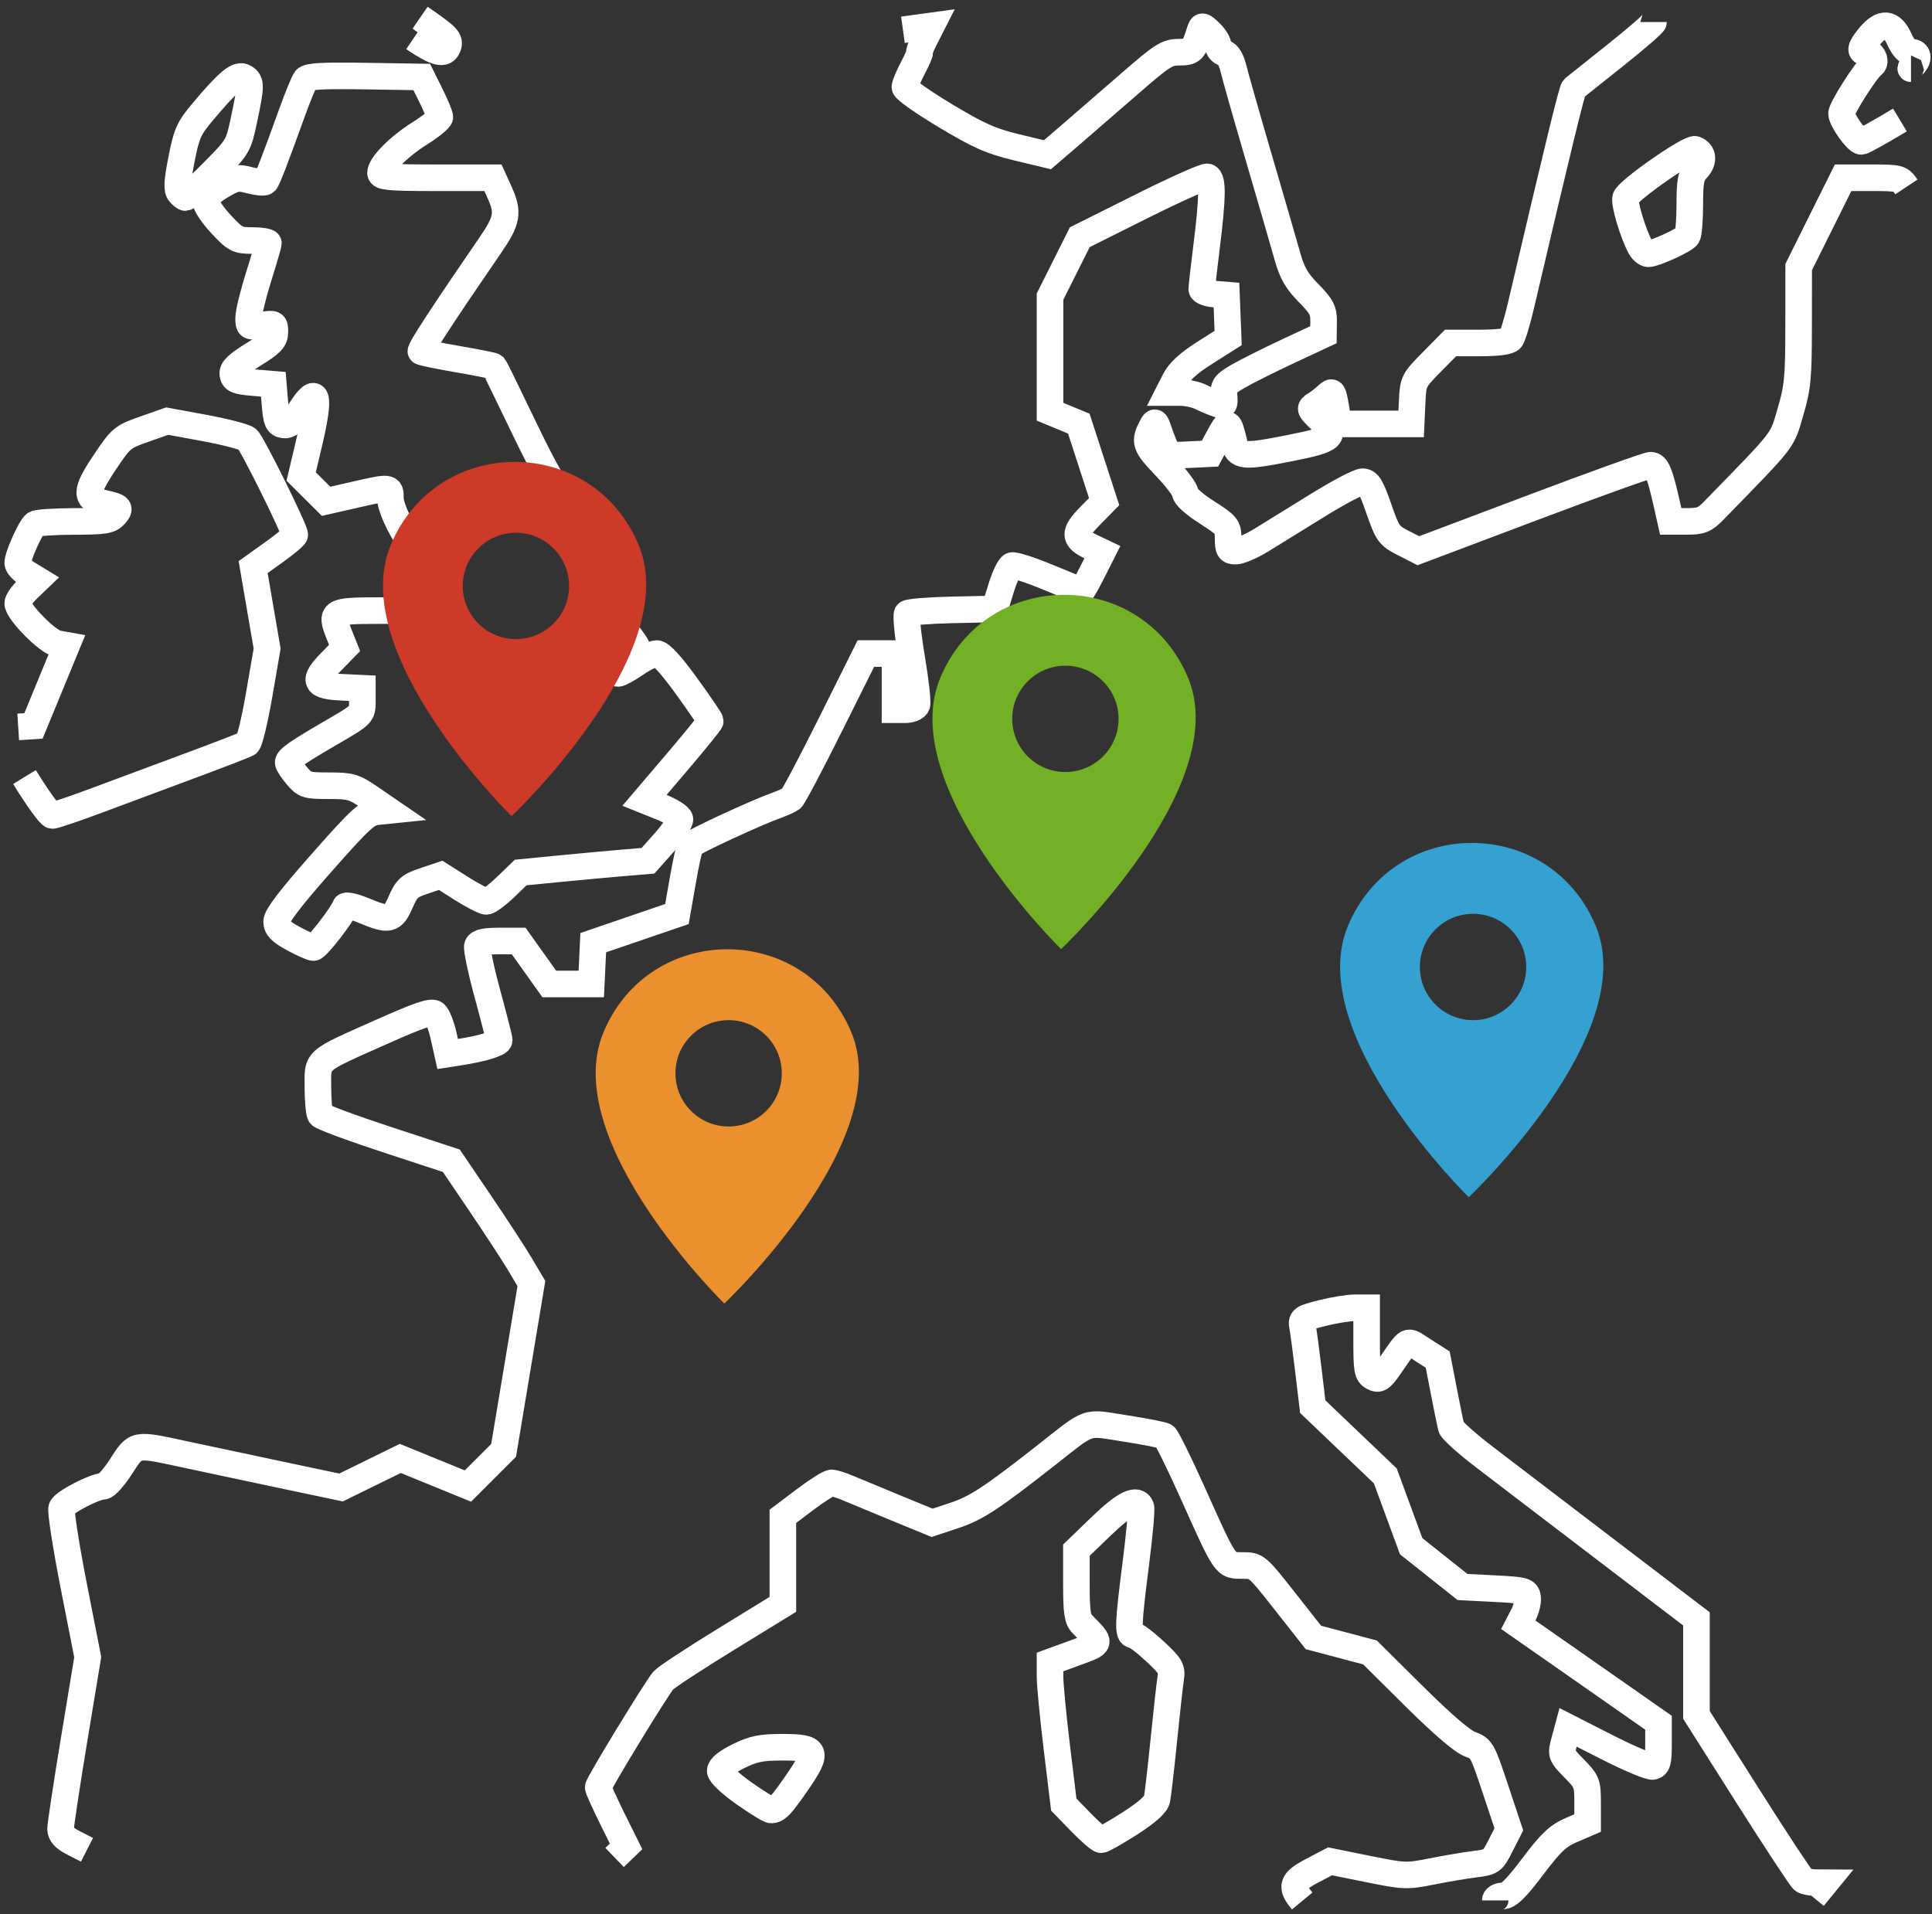 <svg width="218" height="216" viewBox="0 0 218 216" fill="none" xmlns="http://www.w3.org/2000/svg">
<rect x="0" y="0" width="218" height="216" fill="#333333" stroke="none"/>
<path d="M9.815 208.749L8.326 207.988C7.263 207.445 6.837 206.99 6.836 206.396C6.835 205.939 7.524 201.39 8.366 196.288L9.899 187.012L8.31 178.905C7.436 174.447 6.828 170.519 6.959 170.176C7.203 169.539 10.672 167.731 11.676 167.719C11.983 167.715 12.88 166.706 13.67 165.478C15.351 162.864 15.172 162.898 20.83 164.119C23.061 164.601 27.947 165.64 31.687 166.429L38.487 167.863L41.828 166.222L45.168 164.582L48.983 166.141L52.797 167.7L54.81 165.688L56.824 163.676L58.392 154.264L59.96 144.852L58.73 142.769C58.054 141.623 56.022 138.504 54.214 135.838L50.928 130.99L43.676 128.61C39.687 127.301 36.3 126.043 36.15 125.814C35.999 125.585 35.874 124.184 35.871 122.702C35.864 119.464 35.423 119.848 43.068 116.441C47.327 114.543 48.695 114.08 49.087 114.406C49.365 114.638 49.8 115.754 50.053 116.887L50.513 118.945L52.028 118.707C54.474 118.322 56.333 117.75 56.333 117.382C56.333 117.194 55.733 114.84 55 112.151C54.267 109.463 53.759 107.022 53.872 106.729C54.018 106.347 54.713 106.194 56.302 106.194H58.528L60.254 108.618L61.98 111.042H64.349H66.717L66.828 108.711L66.939 106.381L71.661 104.765L76.383 103.149L77.026 99.466C77.38 97.44 77.778 95.607 77.91 95.393C78.136 95.026 85.356 91.681 87.779 90.822C88.393 90.604 89.076 90.285 89.297 90.113C89.518 89.942 91.499 86.191 93.7 81.778L97.7 73.754H99.345H100.99V76.924V80.093H102.118C102.77 80.093 103.335 79.86 103.457 79.542C103.573 79.239 103.31 76.863 102.871 74.263C102.433 71.663 102.21 69.4 102.376 69.233C102.542 69.067 104.83 68.883 107.461 68.825L112.243 68.72L112.962 66.371C113.358 65.079 113.902 63.936 114.172 63.833C114.441 63.729 116.294 64.325 118.289 65.157C120.284 65.989 121.978 66.67 122.054 66.67C122.129 66.67 122.685 65.689 123.289 64.49L124.387 62.31L123.097 61.694C121.152 60.765 121.129 60.135 122.972 58.254L124.587 56.605L123.158 52.206L121.728 47.806L120.104 47.134L118.481 46.461V39.965V33.469L120.159 30.121L121.837 26.772L128.811 23.284C132.647 21.365 135.995 19.869 136.25 19.959C136.866 20.175 136.842 22.245 136.16 27.719C135.855 30.172 135.604 32.378 135.602 32.622C135.601 32.867 136.227 33.118 136.995 33.182L138.39 33.297L138.485 35.721L138.58 38.145L135.934 39.822C134.092 40.989 133.071 41.925 132.575 42.898L131.863 44.297H133.191C133.922 44.297 134.972 44.528 135.525 44.809C136.077 45.091 136.909 45.438 137.372 45.582C138.138 45.819 138.205 45.733 138.116 44.641C138.029 43.571 138.2 43.334 139.693 42.467C140.614 41.932 143.16 40.657 145.35 39.633L149.332 37.772L149.351 36.293C149.366 35.026 149.124 34.566 147.655 33.072C146.321 31.715 145.795 30.804 145.277 28.957C144.912 27.653 143.483 22.727 142.102 18.01C140.72 13.293 139.412 8.696 139.194 7.794C138.942 6.749 138.556 6.091 138.129 5.98C137.761 5.883 137.46 5.518 137.46 5.167C137.46 4.817 137.046 4.14 136.539 3.663C135.664 2.839 135.608 2.831 135.393 3.505C134.677 5.747 134.534 5.891 133.019 5.891C131.681 5.891 131.141 6.239 127.368 9.527C125.073 11.526 122.069 14.13 120.692 15.312L118.187 17.462L114.705 16.624C111.823 15.931 110.439 15.316 106.665 13.052C104.158 11.548 102.106 10.101 102.106 9.838C102.106 9.574 102.52 8.578 103.026 7.625C103.532 6.671 103.864 5.891 103.763 5.891C103.662 5.891 103.92 5.223 104.336 4.406L105.092 2.921L103.487 3.142L101.883 3.362M204.626 214.124L205.984 212.463L204.936 212.457C204.359 212.454 203.701 212.328 203.473 212.178C203.246 212.027 200.441 207.768 197.24 202.714L191.421 193.524V188.105V182.686L189.095 180.915C185.573 178.234 176.292 171.15 173.528 169.034C172.181 168.003 169.467 165.929 167.496 164.426C165.526 162.923 163.84 161.412 163.749 161.07C163.659 160.727 163.28 158.868 162.906 156.937L162.226 153.427L160.542 152.351C158.649 151.142 159.067 150.935 156.787 154.21C155.829 155.586 155.578 155.75 154.942 155.409C154.285 155.056 154.206 154.618 154.206 151.299V147.583H152.887C152.162 147.583 150.495 147.853 149.183 148.183C146.914 148.754 146.807 148.831 146.986 149.768C147.089 150.31 147.387 152.549 147.648 154.745L148.123 158.737L152.217 162.645L156.312 166.553L157.771 170.52L159.23 174.488L162.126 176.79L165.022 179.091L168.638 179.277C172.005 179.451 172.263 179.52 172.371 180.277C172.434 180.725 172.224 181.6 171.903 182.222L171.319 183.354L174.578 185.629C176.371 186.88 179.931 189.368 182.489 191.157L187.141 194.41V196.813C187.141 198.802 187.029 199.237 186.492 199.341C186.135 199.41 183.839 198.446 181.39 197.199L176.937 194.932L176.522 196.477C176.113 197.998 176.13 198.046 177.623 199.57C179.067 201.044 179.14 201.229 179.14 203.425V205.731L177.3 206.523C175.786 207.176 175.016 207.904 172.951 210.635C171.064 213.131 170.228 213.954 169.581 213.954C169.104 213.954 168.72 214.18 168.72 214.46M146.935 214.527C145.576 212.886 145.763 212.316 148.051 211.116L150.083 210.05L154.347 210.914C158.448 211.746 158.723 211.757 161.526 211.199C163.129 210.88 165.328 210.507 166.413 210.371C168.325 210.132 168.415 210.068 169.319 208.281L170.251 206.438L168.734 201.879C167.265 197.462 167.176 197.305 165.875 196.833C165.014 196.522 162.743 194.573 159.557 191.411L154.583 186.476L151.392 185.631L148.201 184.787L145.006 180.727C141.823 176.682 141.805 176.667 140.202 176.667C138.213 176.667 138.332 176.839 134.663 168.656C133.102 165.172 131.643 162.21 131.421 162.073C131.2 161.936 129.194 161.542 126.964 161.198C122.314 160.48 123.219 160.168 117.922 164.322C111.832 169.099 110.132 170.209 107.642 171.033L105.177 171.849L101.13 170.188C98.904 169.274 96.46 168.26 95.699 167.936C94.938 167.611 94.095 167.345 93.826 167.345C93.556 167.345 92.211 168.194 90.836 169.231L88.337 171.116V176.084V181.052L81.874 185.021C78.319 187.205 75.159 189.28 74.851 189.634C74.064 190.539 67.497 201.308 67.497 201.694C67.497 201.869 68.205 203.441 69.07 205.189L70.643 208.367L69.349 209.615M215.108 21.096C214.444 20.096 214.308 20.061 211.194 20.061H207.968L205.462 25.098L202.957 30.135L202.949 36.75C202.942 42.677 202.846 43.692 202.021 46.508C201.031 49.888 201.495 49.291 193.387 57.611C192.353 58.672 191.94 58.839 190.354 58.839H188.518L188.077 56.882C187.285 53.362 186.927 52.5 186.258 52.5C185.906 52.5 179.865 54.671 172.832 57.325L160.045 62.149L158.335 61.275C156.721 60.449 156.566 60.231 155.574 57.383C154.712 54.907 154.383 54.365 153.746 54.365C153.318 54.365 151.028 55.569 148.657 57.04C146.285 58.512 143.433 60.273 142.32 60.955C141.206 61.637 139.908 62.195 139.436 62.195C138.688 62.195 138.576 62.01 138.576 60.772C138.576 59.428 138.443 59.264 136.157 57.804C134.729 56.892 133.738 55.998 133.738 55.623C133.738 55.273 132.722 53.927 131.479 52.63C129.164 50.214 129.05 49.853 130.037 48.026C130.288 47.56 130.384 47.592 130.605 48.212C131.805 51.576 131.634 51.429 134.192 51.307L136.529 51.195L137.531 49.335C138.572 47.401 138.634 47.421 139.233 49.89C139.642 51.575 140.185 51.631 145.643 50.55C150.515 49.586 150.905 49.199 148.923 47.29C147.757 46.166 147.73 46.083 148.405 45.667C148.797 45.426 149.405 44.956 149.756 44.622C150.355 44.053 150.416 44.136 150.719 45.927L151.043 47.84H155.137H159.23L159.34 45.416C159.449 43.021 159.476 42.967 161.561 40.848L163.673 38.704H166.895C169.03 38.704 170.241 38.547 170.483 38.238C170.684 37.982 171.202 36.262 171.634 34.416C175.777 16.721 177.378 10.147 177.589 9.967C177.725 9.85 179.805 8.192 182.21 6.283C184.615 4.374 186.583 2.666 186.583 2.488M214.383 13.543C212.173 14.872 210.214 15.959 210.029 15.959C209.51 15.959 207.795 13.544 207.795 12.813C207.795 12.202 210.566 7.854 211.291 7.327C211.782 6.971 211.26 5.891 210.598 5.891C209.779 5.891 209.892 5.365 210.991 4.055C212.366 2.418 213.467 2.533 214.307 4.4C214.739 5.359 215.224 5.891 215.666 5.891C216.447 5.891 216.574 6.64 215.908 7.308C215.662 7.554 215.537 7.756 215.631 7.756M2.763 87.69C4.226 90.074 5.64 92.025 5.904 92.025C6.167 92.025 8.37 91.282 10.797 90.374C13.225 89.466 17.974 87.698 21.351 86.446C24.729 85.194 27.683 84.049 27.916 83.902C28.149 83.755 28.745 81.286 29.241 78.415L30.142 73.195L29.352 68.596L28.563 63.997L30.911 62.317C32.203 61.394 33.26 60.511 33.26 60.355C33.26 59.731 28.434 49.992 27.909 49.555C27.599 49.297 25.438 48.734 23.108 48.304L18.871 47.521L16.297 48.426C13.794 49.306 13.668 49.412 11.77 52.247C9.585 55.51 9.584 56.333 11.766 56.802C13.515 57.178 13.659 57.34 12.945 58.131C12.393 58.741 11.759 58.84 8.362 58.845C6.193 58.848 4.22 58.977 3.977 59.132C3.472 59.454 2 62.733 2 63.537C2 63.83 2.5 64.375 3.11 64.747L4.22 65.423L3.11 66.489C2.5 67.075 2 67.793 2 68.083C2 69.019 5.362 72.436 6.479 72.635L7.525 72.822L5.651 77.371L3.776 81.92L2.054 82.032M46.673 4.307C49.199 6.005 50.162 6.249 50.531 5.285C50.841 4.477 50.51 4.131 47.398 2M121.955 205.629L120.032 203.647L119.257 197.259C118.83 193.746 118.481 190.125 118.481 189.214V187.556L121.281 186.533C124.365 185.406 124.331 185.536 122.112 183.271C121.573 182.722 121.458 181.925 121.458 178.77V174.936L124.23 172.259C126.903 169.679 128.323 168.986 128.735 170.06C128.835 170.323 128.579 173.182 128.165 176.413C127.286 183.276 127.242 184.495 127.877 184.504C128.133 184.508 129.231 185.339 130.316 186.351C132.095 188.009 132.271 188.312 132.095 189.42C131.988 190.097 131.637 193.251 131.316 196.429C130.994 199.608 130.649 202.596 130.548 203.069C130.427 203.638 129.394 204.551 127.493 205.772C125.913 206.786 124.454 207.614 124.249 207.613C124.044 207.612 123.012 206.719 121.955 205.629ZM83.943 202.37C82.387 201.271 81.266 200.211 81.266 199.838C81.266 199.429 82.014 198.827 83.321 198.185C85.029 197.346 85.874 197.175 88.32 197.175C92.193 197.175 92.379 197.628 89.948 201.147C88.13 203.777 87.689 204.244 87.013 204.254C86.797 204.257 85.416 203.409 83.943 202.37ZM185.075 27.854C184.24 26.293 183.231 22.893 183.433 22.323C183.744 21.441 190.664 16.62 191.279 16.856C192.21 17.215 192.294 18.197 191.468 19.078C190.791 19.8 190.675 20.378 190.671 23.067C190.667 24.797 190.542 26.399 190.391 26.626C190.074 27.106 186.724 28.637 185.99 28.637C185.716 28.637 185.304 28.285 185.075 27.854ZM33.074 105.904C31.646 105.123 31.213 104.679 31.213 103.998C31.213 103.387 32.781 101.334 36.237 97.421C40.687 92.382 41.41 91.717 42.563 91.599L43.866 91.466L41.824 90.067C39.932 88.772 39.587 88.669 37.112 88.669C34.588 88.669 34.39 88.607 33.479 87.522C32.949 86.891 32.516 86.228 32.516 86.048C32.516 85.612 33.543 84.902 37.54 82.578C40.868 80.643 40.889 80.622 40.889 79.15V77.669L38.544 77.558C35.493 77.413 35.246 76.838 37.323 74.717L38.883 73.125L38.264 71.576C37.243 69.02 37.431 68.907 42.687 68.907H47.299L47.752 66.017C48.001 64.428 48.293 62.75 48.401 62.288C48.563 61.601 48.44 61.448 47.721 61.444C47.238 61.441 46.668 61.315 46.453 61.164C45.636 60.59 44.052 57.352 44.052 56.256C44.052 54.907 44.083 54.911 39.959 55.851L36.795 56.572L35.389 55.173L33.983 53.774L34.92 49.801C36.167 44.511 35.796 43.304 33.865 46.369C33.064 47.639 32.596 48.037 32.004 47.952C31.323 47.855 31.187 47.528 31.027 45.602L30.841 43.365L28.608 43.179C26.734 43.022 26.358 42.872 26.27 42.246C26.19 41.682 26.751 41.139 28.582 40.009C30.603 38.763 31.003 38.348 31.014 37.488C31.027 36.494 30.976 36.466 29.539 36.697C28.091 36.929 28.05 36.906 28.056 35.862C28.06 35.272 28.562 33.203 29.173 31.265C29.783 29.327 30.283 27.607 30.283 27.443C30.283 27.279 29.468 27.145 28.473 27.145C26.784 27.145 26.548 27.022 24.938 25.297C23.989 24.28 23.212 23.121 23.212 22.722C23.212 22.251 23.826 21.635 24.958 20.97C26.542 20.04 26.845 19.983 28.215 20.352C29.045 20.575 29.824 20.643 29.946 20.503C30.186 20.224 31.048 17.991 32.922 12.789C33.587 10.944 34.293 9.22 34.492 8.959C34.766 8.6 36.405 8.509 41.221 8.586L47.587 8.688L48.607 10.739C49.167 11.867 49.628 12.977 49.63 13.207C49.632 13.436 48.625 14.258 47.392 15.033C45.005 16.532 42.936 18.613 42.936 19.514C42.936 19.973 43.956 20.061 49.28 20.061H55.625L56.343 21.645C57.41 24.001 57.263 24.85 55.291 27.717C50.034 35.362 47.332 39.505 47.495 39.669C47.596 39.769 49.461 40.156 51.641 40.528C53.82 40.9 55.665 41.271 55.741 41.353C55.817 41.434 57.329 44.521 59.101 48.212C61.441 53.088 62.763 55.383 63.934 56.602C65.396 58.125 65.694 58.779 67.155 63.687C68.561 68.408 68.968 69.329 70.364 70.951C71.243 71.973 71.963 73.028 71.963 73.294C71.963 73.561 71.377 74.126 70.66 74.549C69.39 75.3 68.957 75.991 69.756 75.991C69.975 75.991 70.884 75.488 71.777 74.873C72.669 74.257 73.717 73.754 74.105 73.754C74.571 73.754 75.719 75.01 77.48 77.445C78.949 79.474 80.15 81.239 80.15 81.365C80.15 81.492 78.479 83.558 76.436 85.956L72.722 90.317L74.667 91.1C75.738 91.531 76.66 92.128 76.718 92.427C76.775 92.726 75.988 93.909 74.968 95.055L73.114 97.139L70.213 97.382C68.617 97.516 65.385 97.814 63.031 98.044L58.752 98.463L57.064 100.091C56.136 100.987 55.15 101.72 54.872 101.72C54.594 101.72 53.321 101.058 52.043 100.25L49.72 98.779L47.847 99.411C46.179 99.972 45.889 100.236 45.2 101.813C44.303 103.868 43.925 103.954 41.057 102.76C39.97 102.308 39.026 102.098 38.961 102.295C38.663 103.19 35.76 106.939 35.37 106.931C35.13 106.926 34.097 106.464 33.074 105.904ZM20.268 21.778C19.939 21.381 19.989 20.483 20.479 17.983C21.054 15.054 21.306 14.488 22.865 12.63C25.775 9.162 26.86 8.271 27.598 8.747C28.356 9.236 28.351 9.642 27.528 13.535C26.907 16.479 26.86 16.557 24.041 19.408C22.469 20.997 21.074 22.298 20.94 22.298C20.807 22.298 20.504 22.064 20.268 21.778Z" stroke="white" stroke-width="3"/>
<path fill-rule="evenodd" clip-rule="evenodd" d="M96.065 116.507C101.153 128.734 81.728 147.108 81.728 147.108C81.728 147.108 63.003 128.734 68.091 116.507C73.298 103.996 90.859 103.996 96.065 116.507ZM82.215 127.124C85.529 127.124 88.215 124.437 88.215 121.124C88.215 117.81 85.529 115.124 82.215 115.124C78.901 115.124 76.215 117.81 76.215 121.124C76.215 124.437 78.901 127.124 82.215 127.124Z" fill="#EB902E"/>
<path fill-rule="evenodd" clip-rule="evenodd" d="M180.065 104.507C185.153 116.734 165.728 135.108 165.728 135.108C165.728 135.108 147.003 116.734 152.091 104.507C157.298 91.996 174.859 91.996 180.065 104.507ZM166.215 115.124C169.529 115.124 172.215 112.437 172.215 109.124C172.215 105.81 169.529 103.124 166.215 103.124C162.901 103.124 160.215 105.81 160.215 109.124C160.215 112.437 162.901 115.124 166.215 115.124Z" fill="#35A1D1"/>
<path fill-rule="evenodd" clip-rule="evenodd" d="M72.065 61.507C77.153 73.734 57.728 92.108 57.728 92.108C57.728 92.108 39.003 73.734 44.091 61.507C49.298 48.996 66.859 48.996 72.065 61.507ZM58.215 72.124C61.529 72.124 64.215 69.437 64.215 66.124C64.215 62.81 61.529 60.124 58.215 60.124C54.901 60.124 52.215 62.81 52.215 66.124C52.215 69.437 54.901 72.124 58.215 72.124Z" fill="#CD3B28"/>
<path fill-rule="evenodd" clip-rule="evenodd" d="M134.065 76.507C139.153 88.734 119.728 107.108 119.728 107.108C119.728 107.108 101.003 88.734 106.091 76.507C111.298 63.996 128.859 63.996 134.065 76.507ZM120.215 87.124C123.529 87.124 126.215 84.437 126.215 81.124C126.215 77.81 123.529 75.124 120.215 75.124C116.901 75.124 114.215 77.81 114.215 81.124C114.215 84.437 116.901 87.124 120.215 87.124Z" fill="#72B026"/>
</svg>

